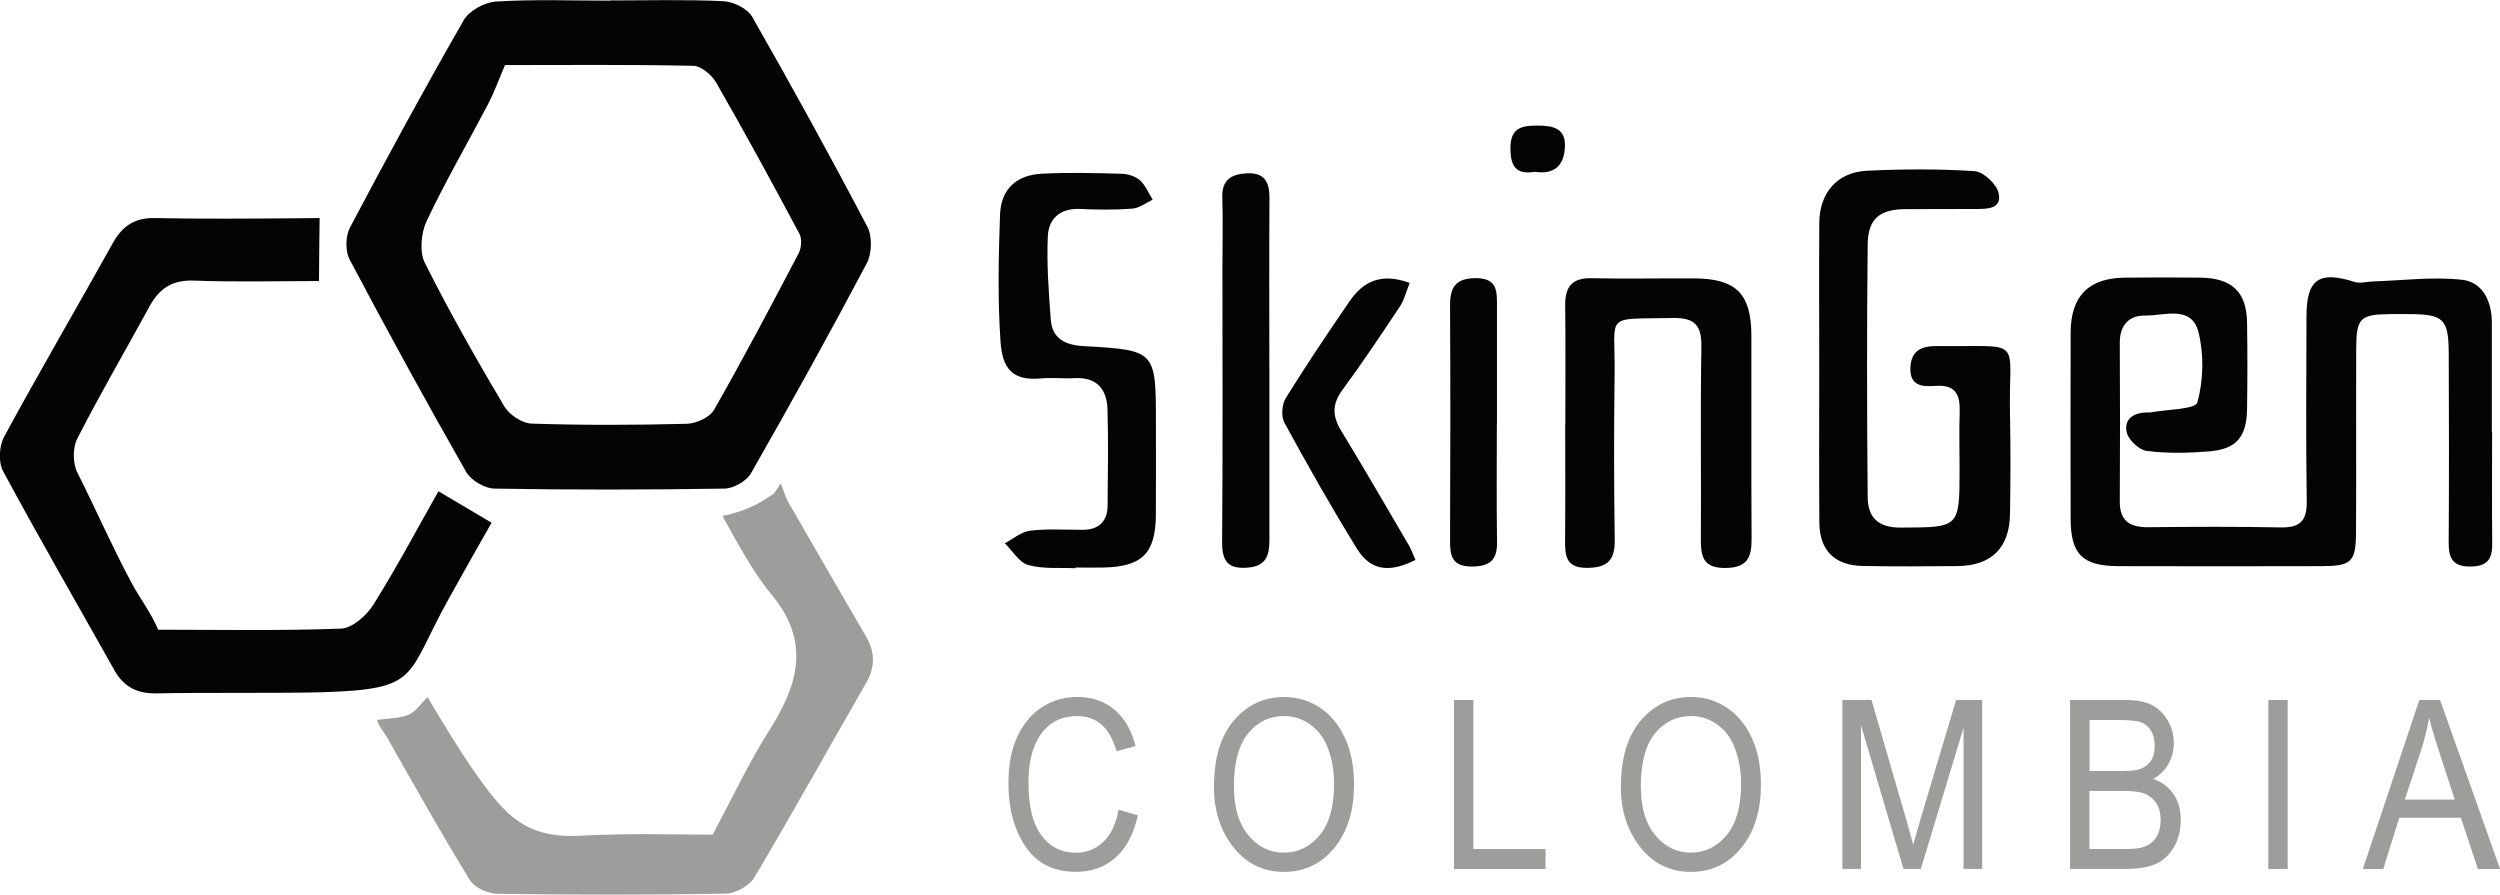 <svg width="204" height="73" viewBox="0 0 204 73" fill="none" xmlns="http://www.w3.org/2000/svg">
<g clip-path="url(#clip0_16_3)">
<path d="M49.766 0.036C52.856 0.036 55.952 -0.052 59.037 0.098C59.854 0.139 60.988 0.692 61.379 1.374C64.609 7.025 67.752 12.737 70.78 18.512C71.186 19.287 71.15 20.692 70.733 21.477C67.679 27.252 64.516 32.959 61.274 38.626C60.905 39.271 59.854 39.86 59.115 39.87C52.856 39.968 46.597 39.979 40.338 39.87C39.547 39.855 38.434 39.199 38.033 38.502C34.771 32.778 31.608 26.999 28.527 21.172C28.168 20.496 28.189 19.261 28.553 18.574C31.561 12.882 34.636 7.221 37.841 1.648C38.298 0.857 39.557 0.181 40.489 0.124C43.569 -0.067 46.67 0.052 49.76 0.052L49.766 0.036ZM41.212 5.299C40.687 6.529 40.333 7.526 39.849 8.455C38.174 11.653 36.353 14.778 34.812 18.042C34.36 19.003 34.219 20.558 34.667 21.451C36.665 25.433 38.871 29.313 41.139 33.145C41.556 33.848 42.601 34.54 43.377 34.566C47.596 34.705 51.821 34.69 56.04 34.581C56.81 34.56 57.908 34.07 58.267 33.44C60.666 29.24 62.924 24.953 65.171 20.666C65.395 20.237 65.452 19.483 65.234 19.08C63.028 14.943 60.785 10.821 58.449 6.756C58.085 6.116 57.227 5.387 56.581 5.372C51.394 5.258 46.207 5.31 41.202 5.31L41.212 5.299Z" fill="#040404"/>
<path d="M203.355 35.232C203.355 38.264 203.334 41.301 203.365 44.333C203.376 45.531 203.053 46.203 201.643 46.229C200.139 46.255 199.806 45.568 199.812 44.261C199.848 39.137 199.838 34.013 199.817 28.889C199.806 26.007 199.411 25.635 196.518 25.63C196.04 25.63 195.566 25.63 195.087 25.63C192.585 25.656 192.278 25.929 192.268 28.44C192.247 33.429 192.278 38.419 192.252 43.408C192.236 45.877 191.893 46.193 189.39 46.198C183.88 46.208 178.371 46.218 172.861 46.198C169.916 46.182 168.969 45.221 168.964 42.319C168.953 37.262 168.948 32.205 168.964 27.148C168.974 24.137 170.441 22.675 173.428 22.655C175.467 22.639 177.507 22.629 179.552 22.655C182.127 22.691 183.319 23.822 183.36 26.301C183.397 28.662 183.397 31.022 183.36 33.383C183.324 35.661 182.491 36.652 180.27 36.833C178.579 36.973 176.857 37.009 175.181 36.797C174.557 36.719 173.683 35.903 173.542 35.289C173.282 34.142 174.167 33.636 175.296 33.657C175.363 33.657 175.431 33.662 175.499 33.651C176.831 33.398 179.141 33.414 179.302 32.835C179.807 31.048 179.848 28.946 179.401 27.128C178.844 24.86 176.607 25.774 175.041 25.749C173.73 25.728 172.97 26.539 172.975 27.965C173.001 32.277 173.001 36.596 172.975 40.908C172.965 42.494 173.776 43.031 175.27 43.021C178.875 42.985 182.481 42.964 186.081 43.037C187.647 43.068 188.251 42.541 188.23 40.934C188.157 35.878 188.194 30.821 188.209 25.764C188.22 22.773 189.25 22.081 192.132 23.006C192.58 23.151 193.121 22.98 193.62 22.965C196.05 22.892 198.511 22.562 200.904 22.83C202.6 23.021 203.339 24.597 203.334 26.337C203.329 29.302 203.334 32.272 203.334 35.237C203.334 35.237 203.334 35.237 203.339 35.237L203.355 35.232Z" fill="#040404"/>
<path d="M26.046 22.934C22.581 22.934 19.199 23.026 15.827 22.897C14.058 22.83 13.002 23.538 12.211 24.984C10.245 28.59 8.174 32.138 6.306 35.79C5.926 36.534 5.931 37.794 6.306 38.548C7.851 41.616 9.121 44.56 10.749 47.587C11.363 48.734 12.31 49.979 12.908 51.384C17.731 51.384 22.783 51.482 27.825 51.296C28.741 51.26 29.906 50.232 30.458 49.354C32.352 46.342 34.022 43.191 35.775 40.087C37.242 40.955 38.512 41.704 40.114 42.654C39.001 44.586 37.804 46.74 36.639 48.822C33.08 55.18 34.381 56.223 26.462 56.482C23.09 56.585 16.316 56.497 12.846 56.58C11.223 56.621 10.109 56.074 9.329 54.679C6.295 49.271 3.189 43.904 0.25 38.445C-0.146 37.711 -0.073 36.389 0.338 35.635C3.221 30.325 6.269 25.103 9.214 19.824C9.99 18.435 10.994 17.758 12.643 17.794C16.493 17.872 20.343 17.841 24.188 17.81C25.624 17.799 26.082 17.794 26.082 17.794C26.082 17.794 26.03 21.585 26.03 22.944L26.046 22.934Z" fill="#040404"/>
<path d="M30.765 58.739C33.855 58.46 33.481 58.367 34.885 56.874C36.03 58.816 37.476 61.218 38.855 63.176C41.207 66.507 42.908 68.424 47.299 68.196C51.691 67.969 54.828 68.109 58.158 68.109C59.786 65.04 61.134 62.174 62.794 59.565C65.177 55.815 66.144 52.313 62.908 48.455C61.498 46.776 60 44.008 58.954 42.102C60.967 41.683 62.029 41.048 63.142 40.278C63.335 39.999 63.522 39.726 63.715 39.447C63.938 39.999 64.1 40.588 64.396 41.1C66.477 44.731 68.585 48.341 70.681 51.962C71.399 53.202 71.43 54.421 70.692 55.702C67.638 61.011 64.667 66.368 61.535 71.631C61.134 72.308 59.989 72.907 59.178 72.922C52.986 73.031 46.79 73.021 40.598 72.933C39.828 72.922 38.73 72.442 38.356 71.838C36.014 68.026 33.819 64.121 31.613 60.221C31.373 59.793 30.869 59.199 30.759 58.739H30.765Z" fill="#9D9D9C"/>
<path d="M148.449 30.325C148.449 26.281 148.428 22.236 148.454 18.192C148.47 15.723 149.916 14.044 152.367 13.931C155.285 13.791 158.22 13.776 161.128 13.967C161.841 14.013 162.892 14.989 163.074 15.713C163.412 17.087 162.143 17.045 161.185 17.055C159.281 17.071 157.377 17.045 155.473 17.066C153.376 17.087 152.424 17.846 152.403 19.948C152.33 26.823 152.341 33.698 152.403 40.573C152.419 42.169 153.204 43.062 155.093 43.052C159.9 43.026 159.9 43.109 159.9 38.233C159.9 36.683 159.859 35.129 159.911 33.584C159.952 32.215 159.573 31.379 157.97 31.487C156.935 31.559 155.826 31.554 155.889 30C155.946 28.564 156.846 28.223 158.09 28.238C165.301 28.321 163.881 27.391 164.016 33.863C164.073 36.559 164.057 39.256 164.016 41.952C163.974 44.715 162.491 46.167 159.723 46.193C157.138 46.218 154.557 46.234 151.971 46.182C149.703 46.136 148.475 44.901 148.459 42.66C148.428 38.548 148.449 34.437 148.449 30.325Z" fill="#040404"/>
<path d="M127.731 34.628C127.731 31.389 127.757 28.156 127.72 24.917C127.705 23.424 128.256 22.665 129.874 22.701C132.668 22.763 135.462 22.701 138.256 22.717C141.654 22.732 142.902 23.967 142.913 27.35C142.929 32.877 142.892 38.408 142.929 43.935C142.939 45.433 142.627 46.332 140.801 46.347C138.87 46.363 138.782 45.294 138.792 43.879C138.823 38.688 138.745 33.496 138.834 28.305C138.865 26.549 138.293 25.914 136.503 25.95C130.806 26.064 131.815 25.495 131.753 30.485C131.695 34.999 131.695 39.519 131.763 44.033C131.789 45.671 131.217 46.327 129.526 46.337C127.814 46.353 127.7 45.407 127.71 44.132C127.741 40.965 127.72 37.794 127.72 34.628H127.731Z" fill="#040404"/>
<path d="M87.747 46.368C86.456 46.306 85.109 46.446 83.902 46.105C83.158 45.893 82.622 44.948 81.992 44.333C82.679 43.971 83.335 43.393 84.053 43.305C85.463 43.135 86.904 43.233 88.329 43.233C89.661 43.233 90.369 42.556 90.379 41.26C90.405 38.631 90.447 36.002 90.369 33.378C90.317 31.73 89.469 30.748 87.643 30.857C86.763 30.909 85.868 30.795 84.994 30.878C82.596 31.105 81.789 30.087 81.638 27.83C81.41 24.406 81.477 20.955 81.602 17.526C81.68 15.454 82.898 14.297 84.979 14.178C87.148 14.055 89.328 14.122 91.503 14.178C92.018 14.194 92.637 14.375 93.007 14.7C93.47 15.113 93.72 15.754 94.058 16.296C93.511 16.549 92.976 16.978 92.409 17.024C90.988 17.133 89.552 17.117 88.126 17.05C86.503 16.973 85.567 17.861 85.504 19.261C85.4 21.529 85.572 23.812 85.744 26.079C85.858 27.644 86.93 28.156 88.423 28.243C94.323 28.574 94.323 28.6 94.323 34.571C94.323 37.066 94.339 39.56 94.318 42.055C94.287 45.175 93.178 46.255 89.994 46.311C89.245 46.327 88.496 46.311 87.752 46.311V46.368H87.747Z" fill="#040404"/>
<path d="M103.584 30.129C103.584 34.782 103.579 39.442 103.584 44.095C103.584 45.309 103.319 46.187 101.841 46.316C100.223 46.456 99.713 45.821 99.724 44.24C99.786 36.751 99.75 29.261 99.75 21.771C99.75 19.881 99.802 17.99 99.739 16.105C99.692 14.669 100.483 14.21 101.737 14.142C103.189 14.065 103.595 14.86 103.589 16.167C103.558 20.821 103.579 25.48 103.579 30.134L103.584 30.129Z" fill="#040404"/>
<path d="M115.031 23.088C114.734 23.822 114.588 24.473 114.24 24.994C112.715 27.288 111.191 29.581 109.557 31.797C108.704 32.949 108.699 33.925 109.422 35.118C111.305 38.212 113.121 41.353 114.953 44.478C115.176 44.86 115.322 45.294 115.504 45.691C113.355 46.771 111.831 46.564 110.723 44.767C108.647 41.404 106.696 37.959 104.807 34.493C104.526 33.977 104.599 32.995 104.921 32.479C106.581 29.798 108.35 27.174 110.135 24.571C111.227 22.98 112.695 22.226 115.036 23.088H115.031Z" fill="#040404"/>
<path d="M122.143 34.509C122.143 37.747 122.107 40.986 122.159 44.225C122.185 45.712 121.555 46.234 120.077 46.229C118.532 46.224 118.319 45.402 118.324 44.157C118.35 37.747 118.36 31.343 118.324 24.933C118.314 23.44 118.787 22.696 120.431 22.696C122.211 22.696 122.153 23.801 122.153 25C122.148 28.171 122.153 31.343 122.153 34.509H122.143Z" fill="#040404"/>
<path d="M125.228 14.024C123.709 14.271 123.251 13.569 123.251 12.092C123.251 10.444 124.141 10.243 125.457 10.248C126.768 10.248 127.809 10.47 127.694 12.087C127.59 13.585 126.768 14.251 125.233 14.018L125.228 14.024Z" fill="#040404"/>
<path d="M91.259 66.073L92.851 66.533C92.497 68.083 91.883 69.24 91.009 69.999C90.13 70.763 89.063 71.141 87.804 71.141C86.696 71.141 85.749 70.887 84.968 70.376C84.183 69.865 83.538 69.043 83.038 67.912C82.539 66.781 82.289 65.448 82.289 63.909C82.289 62.37 82.539 61.105 83.038 60.056C83.538 59.007 84.219 58.212 85.072 57.675C85.926 57.138 86.883 56.869 87.939 56.869C89.094 56.869 90.083 57.21 90.915 57.887C91.743 58.563 92.325 59.56 92.658 60.877L91.108 61.301C90.577 59.39 89.51 58.434 87.913 58.434C87.117 58.434 86.425 58.625 85.842 59.013C85.26 59.4 84.791 59.999 84.443 60.815C84.094 61.631 83.923 62.664 83.923 63.914C83.923 65.805 84.276 67.22 84.979 68.165C85.681 69.111 86.618 69.581 87.783 69.581C88.647 69.581 89.391 69.291 90.015 68.713C90.639 68.134 91.061 67.251 91.274 66.073H91.259Z" fill="#9D9D9C"/>
<path d="M99.063 64.193C99.063 61.843 99.609 60.035 100.702 58.77C101.795 57.504 103.158 56.874 104.786 56.874C105.842 56.874 106.8 57.158 107.669 57.721C108.537 58.284 109.224 59.106 109.729 60.18C110.234 61.254 110.489 62.535 110.489 64.023C110.489 66.068 109.999 67.731 109.016 69.018C107.934 70.433 106.519 71.146 104.771 71.146C103.022 71.146 101.592 70.417 100.515 68.966C99.542 67.649 99.053 66.058 99.053 64.198L99.063 64.193ZM100.691 64.214C100.691 65.913 101.087 67.236 101.878 68.171C102.669 69.111 103.631 69.576 104.765 69.576C105.9 69.576 106.899 69.1 107.684 68.155C108.47 67.205 108.86 65.815 108.86 63.976C108.86 62.788 108.657 61.73 108.251 60.795C107.939 60.082 107.471 59.508 106.847 59.075C106.222 58.646 105.535 58.429 104.791 58.429C103.6 58.429 102.617 58.899 101.847 59.839C101.077 60.779 100.686 62.236 100.686 64.209L100.691 64.214Z" fill="#9D9D9C"/>
<path d="M118.647 70.908V57.117H120.228V69.281H126.113V70.908H118.647Z" fill="#9D9D9C"/>
<path d="M132.268 64.193C132.268 61.843 132.814 60.035 133.907 58.77C134.999 57.504 136.362 56.874 137.991 56.874C139.047 56.874 140.004 57.158 140.873 57.721C141.742 58.284 142.429 59.106 142.934 60.18C143.438 61.254 143.693 62.535 143.693 64.023C143.693 66.068 143.204 67.731 142.221 69.018C141.139 70.433 139.729 71.146 137.975 71.146C136.222 71.146 134.796 70.417 133.719 68.966C132.746 67.649 132.257 66.058 132.257 64.198L132.268 64.193ZM133.896 64.214C133.896 65.913 134.292 67.236 135.083 68.171C135.873 69.111 136.836 69.576 137.97 69.576C139.104 69.576 140.103 69.1 140.889 68.155C141.675 67.205 142.07 65.815 142.07 63.976C142.07 62.788 141.867 61.73 141.461 60.795C141.149 60.082 140.681 59.508 140.057 59.075C139.427 58.646 138.745 58.429 138.001 58.429C136.81 58.429 135.827 58.899 135.051 59.839C134.281 60.779 133.891 62.236 133.891 64.209L133.896 64.214Z" fill="#9D9D9C"/>
<path d="M150.337 70.908V57.117H152.715L155.551 66.879L156.118 68.919C156.258 68.413 156.472 67.675 156.753 66.709L159.619 57.112H161.747V70.903H160.228V59.369L156.742 70.903H155.322L151.857 59.173V70.903H150.337V70.908Z" fill="#9D9D9C"/>
<path d="M168.917 70.908V57.117H173.407C174.318 57.117 175.036 57.251 175.566 57.515C176.097 57.783 176.534 58.197 176.872 58.76C177.21 59.322 177.382 59.947 177.382 60.629C177.382 61.265 177.236 61.833 176.945 62.339C176.654 62.845 176.243 63.253 175.712 63.563C176.404 63.801 176.95 64.209 177.351 64.782C177.751 65.356 177.949 66.063 177.949 66.905C177.949 67.747 177.767 68.47 177.408 69.1C177.049 69.73 176.565 70.19 175.962 70.474C175.358 70.758 174.531 70.903 173.475 70.903H168.922L168.917 70.908ZM170.499 62.912H173.09C173.766 62.912 174.25 62.871 174.536 62.783C174.947 62.654 175.264 62.432 175.488 62.122C175.712 61.812 175.821 61.389 175.821 60.857C175.821 60.361 175.717 59.947 175.519 59.622C175.316 59.291 175.046 59.064 174.713 58.94C174.38 58.816 173.776 58.754 172.908 58.754H170.509V62.923L170.499 62.912ZM170.499 69.281H173.475C174.13 69.281 174.614 69.224 174.926 69.111C175.379 68.945 175.722 68.682 175.956 68.305C176.191 67.933 176.31 67.463 176.31 66.9C176.31 66.378 176.196 65.939 175.972 65.578C175.748 65.216 175.441 64.953 175.062 64.787C174.682 64.622 174.083 64.539 173.267 64.539H170.499V69.281Z" fill="#9D9D9C"/>
<path d="M185.093 70.908V57.117H186.674V70.908H185.093Z" fill="#9D9D9C"/>
<path d="M192.809 70.908L197.418 57.117H199.109L204.005 70.908H202.195L200.805 66.729H195.779L194.479 70.908H192.809ZM196.237 65.247H200.306L199.062 61.43C198.677 60.257 198.396 59.302 198.22 58.568C198.064 59.452 197.845 60.33 197.564 61.203L196.237 65.247Z" fill="#9D9D9C"/>
</g>
<defs>
<clipPath id="clip0_16_3">
<rect width="204" height="73" fill="white"/>
</clipPath>
</defs>
</svg>
